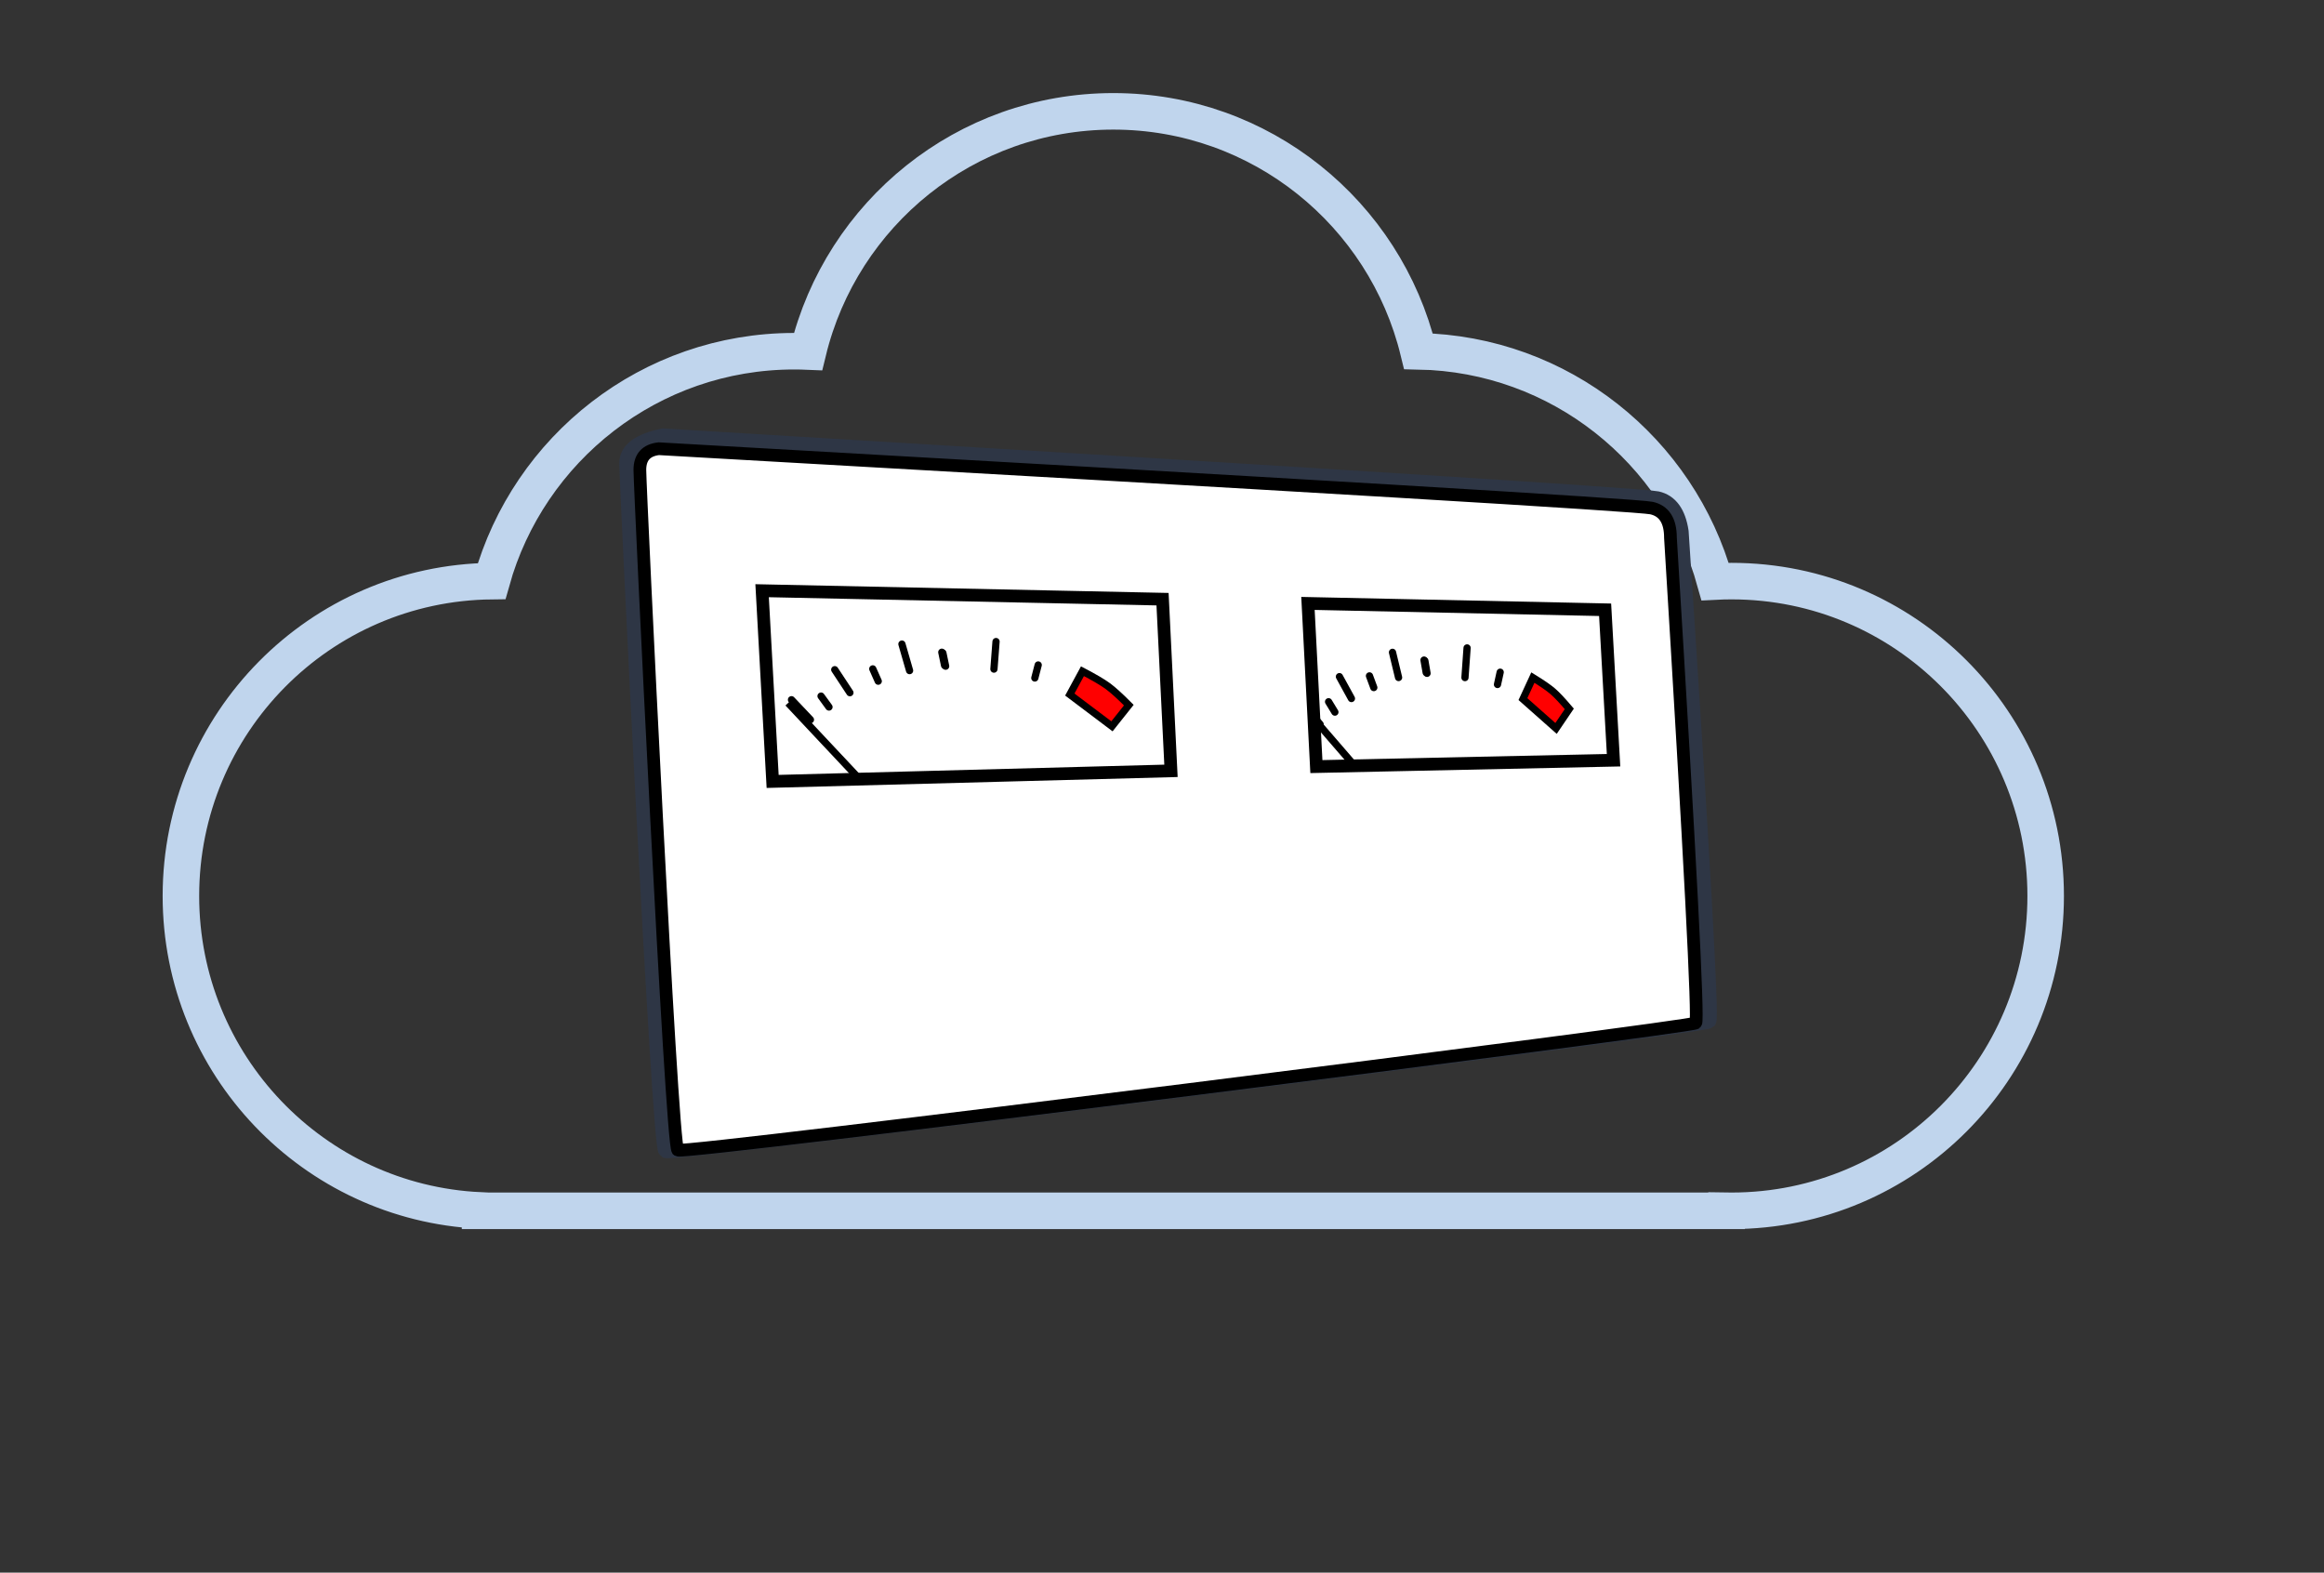 <?xml version="1.0" encoding="UTF-8"?>
<svg width="167px" height="113px" viewBox="0 0 167 113" version="1.1" xmlns="http://www.w3.org/2000/svg" xmlns:xlink="http://www.w3.org/1999/xlink">
    <rect x="0" y="0" width="167" height="113" fill="#333333" stroke="none"/>
    <!-- Generator: Sketch 52.6 (67491) - http://www.bohemiancoding.com/sketch -->
    <title>mixing-cloud</title>
    <desc>Created with Sketch.</desc>
    <g id="mixing-cloud" stroke="none" stroke-width="1" fill="none" fill-rule="evenodd">
        <path d="M35.93,86.997 C35.811,86.999 35.692,87 35.572,87 C23.106,87 13,76.871 13,64.377 C13,51.883 23.106,41.755 35.572,41.755 C35.968,41.755 36.362,41.765 36.753,41.785 C39.364,32.374 47.894,25.432 58.071,25.24 C60.48,15.345 69.384,8 80,8 C90.622,8 99.53,15.353 101.934,25.258 C102.264,25.244 102.596,25.236 102.93,25.236 C113.287,25.236 122.014,32.226 124.672,41.756 C137.026,41.887 147,51.965 147,64.377 C147,76.51 137.47,86.413 125.503,86.975 L125.503,87 L35.93,87 Z" id="cloud-copy-2" stroke="#C0D5ED" stroke-width="2.625" transform="translate(80, 47.5) scale(-1, 1) translate(-80, -47.5) "></path>
        <g id="visier" transform="translate(45, 31)" fill-rule="nonzero">
            <path d="M2.646,0.357 C0.93,0.713 0.072,1.356 0.072,2.286 C0.072,3.681 2.398,51.332 2.863,51.642 C3.328,51.952 77.452,42.651 77.762,42.341 C77.969,42.134 77.306,30.42 75.772,7.198 C75.571,5.853 75.006,5.077 74.075,4.87 C73.145,4.663 49.335,3.159 2.646,0.357 Z" id="around" stroke="#2E3645" stroke-width="1.143" fill="#FFFFFF"></path>
            <g id="meas" transform="translate(11.148, 14.946)" stroke="#000000" stroke-linecap="round" stroke-width="0.52">
                <path d="M15.426,0.152 L15.275,2.132" id="Path"></path>
                <path d="M1.469,4.063 L1.347,6.037" id="Path" transform="translate(1.408, 5.05) rotate(-47) translate(-1.408, -5.05) "></path>
                <path d="M4.443,2.012 L4.319,3.988" id="Path-Copy-2" transform="translate(4.381, 3) rotate(-37) translate(-4.381, -3) "></path>
                <path d="M9.006,0.297 L8.871,2.276" id="Path-Copy" transform="translate(8.939, 1.287) rotate(-20) translate(-8.939, -1.287) "></path>
                <path d="M6.461,2.181 L7.069,2.934" id="Path-2" transform="translate(6.765, 2.558) rotate(15) translate(-6.765, -2.558) "></path>
                <path d="M2.831,4.087 L3.442,4.841" id="Path-2-Copy" transform="translate(3.136, 4.464) rotate(3) translate(-3.136, -4.464) "></path>
                <path d="M11.403,1.073 L12.009,1.826" id="Path-2-Copy-2" transform="translate(11.706, 1.45) rotate(27) translate(-11.706, -1.45) "></path>
                <path d="M11.325,1.015 L11.93,1.767" id="v" transform="translate(11.628, 1.391) rotate(27) translate(-11.628, -1.391) "></path>
                <path d="M18.034,1.923 L18.635,2.68" id="v-copy" transform="translate(18.334, 2.302) rotate(53) translate(-18.334, -2.302) "></path>
                <path d="M21.636,2.284 C22.472,2.72 23.078,3.075 23.453,3.35 C23.828,3.624 24.333,4.081 24.967,4.72 L23.756,6.243 L20.727,3.959 L21.636,2.284 Z" id="Path-4" fill="#FF0000"></path>
            </g>
            <g id="meas" transform="translate(49.051, 15.555)" stroke="#000000" stroke-linecap="round" stroke-width="0.52">
                <path d="M11.372,0 L11.22,2.132" id="Path"></path>
                <path d="M0.699,5.125 L0.653,5.538" id="Path" transform="translate(0.676, 5.331) rotate(-47) translate(-0.676, -5.331) "></path>
                <path d="M2.758,1.963 L2.501,3.738" id="Path-Copy-2" transform="translate(2.629, 2.85) rotate(-37) translate(-2.629, -2.85) "></path>
                <path d="M6.335,0.297 L6.126,2.148" id="Path-Copy" transform="translate(6.231, 1.222) rotate(-20) translate(-6.231, -1.222) "></path>
                <path d="M4.254,2.064 L4.772,2.795" id="Path-2" transform="translate(4.513, 2.43) rotate(15) translate(-4.513, -2.43) "></path>
                <path d="M1.4,3.88 L1.892,4.601" id="Path-2-Copy" transform="translate(1.646, 4.241) rotate(3) translate(-1.646, -4.241) "></path>
                <path d="M8.144,1.013 L8.69,1.742" id="Path-2-Copy-2" transform="translate(8.417, 1.377) rotate(27) translate(-8.417, -1.377) "></path>
                <path d="M8.082,0.957 L8.628,1.686" id="v" transform="translate(8.355, 1.321) rotate(27) translate(-8.355, -1.321) "></path>
                <path d="M13.36,1.843 L13.949,2.53" id="v-copy" transform="translate(13.654, 2.186) rotate(53) translate(-13.654, -2.186) "></path>
                <path d="M16.099,2.132 C16.756,2.534 17.232,2.862 17.527,3.116 C17.822,3.369 18.218,3.791 18.717,4.381 L17.765,5.786 L15.385,3.678 L16.099,2.132 Z" id="Path-4" fill="#FF0000"></path>
            </g>
            <path d="M8.487,25.605 L28.831,28.394" id="pointer-right" stroke="#000000" stroke-width="0.52" transform="translate(18.659, 26.999) rotate(39) translate(-18.659, -26.999) "></path>
            <path d="M46.893,25.296 L62.381,28.072" id="pointer-left" stroke="#000000" stroke-width="0.52" transform="translate(54.637, 26.684) rotate(39) translate(-54.637, -26.684) "></path>
            <path d="M2.343,1.242 C48.989,3.881 72.765,5.303 73.674,5.506 C74.583,5.709 75.037,6.419 75.037,7.637 C76.451,30.68 77.056,42.303 76.854,42.506 C76.552,42.811 4.161,51.947 3.706,51.642 C3.252,51.338 0.98,4.135 0.98,2.765 C0.98,1.851 1.435,1.344 2.343,1.242 Z M9.764,11.444 L10.521,25.148 L39.145,24.387 L38.539,12.053 L9.764,11.444 Z M48.989,12.358 L49.594,24.082 L70.948,23.625 L70.342,12.814 L48.989,12.358 Z" id="Combined-Shape" stroke="#000000" stroke-width="0.914" fill="#FFFFFF"></path>
        </g>
    </g>
</svg>